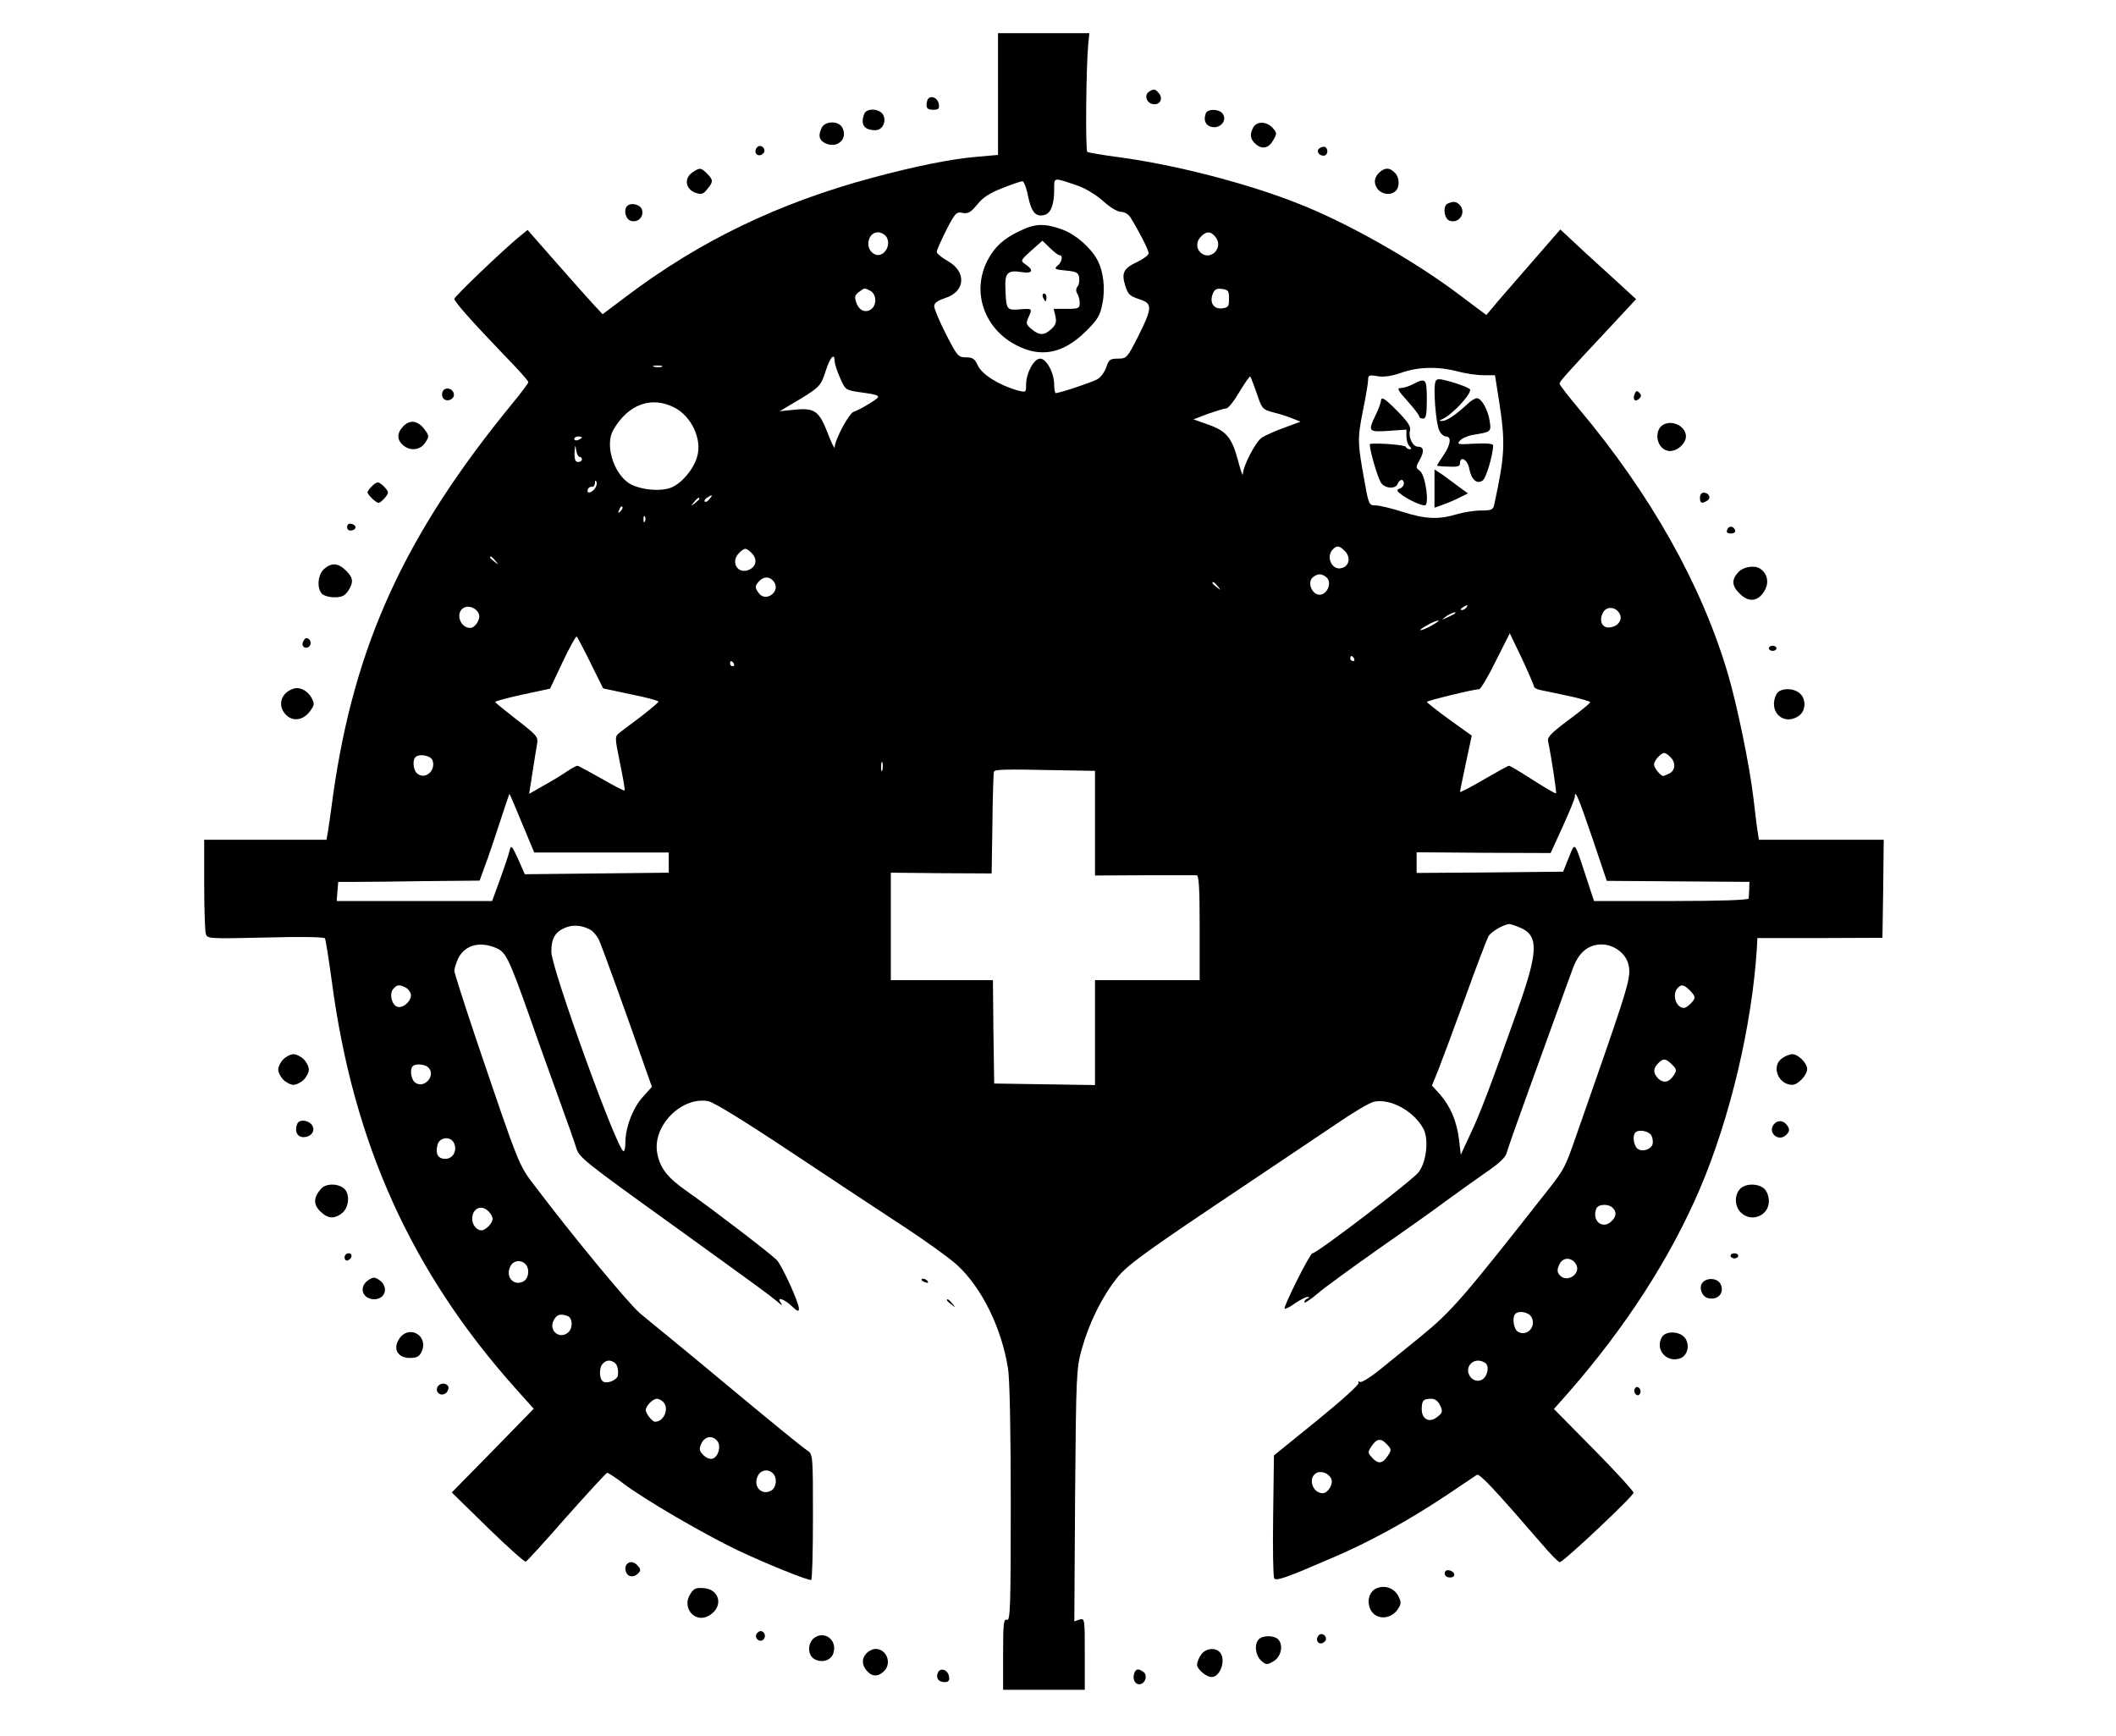 <?xml version="1.0" standalone="no"?>
<!DOCTYPE svg PUBLIC "-//W3C//DTD SVG 20010904//EN"
 "http://www.w3.org/TR/2001/REC-SVG-20010904/DTD/svg10.dtd">
<svg version="1.0" xmlns="http://www.w3.org/2000/svg"
 width="829pt" height="680pt" viewBox="0 0 829 680"
 preserveAspectRatio="xMidYMid meet">

<g transform="translate(0,680) scale(0.1,-0.1)"
fill="#000000" stroke="none">
<path d="M3910 6431 l0 -238 -80 -7 c-101 -8 -248 -38 -415 -83 -366 -99 -672
-246 -961 -464 l-93 -70 -31 33 c-17 18 -83 92 -147 165 l-116 132 -31 -25
c-67 -55 -256 -236 -256 -245 0 -11 73 -93 196 -221 52 -53 94 -100 94 -105 0
-4 -28 -42 -62 -83 -422 -514 -620 -947 -703 -1535 -8 -60 -17 -125 -20 -142
l-6 -33 -239 0 -240 0 0 -172 c0 -95 3 -183 6 -195 6 -21 6 -21 233 -16 137 4
230 2 234 -3 3 -5 15 -81 27 -169 84 -634 312 -1139 722 -1597 l69 -77 -160
-164 -161 -164 140 -137 c78 -76 145 -136 150 -134 5 2 77 81 160 176 84 94
155 172 159 172 4 0 32 -18 62 -41 86 -65 313 -197 448 -262 110 -52 270 -117
289 -117 4 0 7 111 7 246 0 245 0 247 -23 262 -21 14 -135 107 -325 265 -45
38 -134 111 -197 163 -63 51 -124 102 -135 111 -48 43 -260 299 -409 496 -65
85 -60 73 -237 595 -43 129 -79 241 -79 249 0 8 7 30 15 48 26 52 83 69 149
41 38 -16 50 -41 131 -269 29 -84 81 -228 115 -322 34 -93 64 -179 67 -190 11
-39 23 -49 393 -315 327 -236 364 -263 395 -289 16 -14 23 -18 16 -8 -22 28 8
21 41 -10 22 -21 28 -23 28 -10 0 24 -66 169 -87 191 -26 26 -261 206 -349
267 -79 55 -108 92 -119 151 -20 107 95 223 200 204 23 -5 145 -80 334 -206
164 -109 364 -241 445 -294 80 -53 169 -117 197 -143 96 -89 173 -246 198
-403 7 -39 11 -252 11 -529 0 -408 -2 -462 -15 -457 -13 5 -15 -14 -15 -134
l0 -140 160 0 160 0 0 141 c0 137 0 140 -21 134 l-20 -7 3 494 c4 473 5 496
26 572 28 101 79 205 137 278 38 48 97 92 387 287 189 126 399 268 468 314 68
47 137 88 154 91 65 13 157 -38 193 -107 21 -41 12 -126 -18 -168 -21 -30
-399 -319 -417 -319 -10 0 -115 -210 -109 -217 3 -2 22 7 42 22 21 14 43 25
49 24 7 0 6 -3 -1 -6 -7 -2 -13 -9 -13 -15 0 -5 24 10 53 35 28 24 133 100
232 170 99 69 221 155 270 192 50 36 122 88 161 115 51 35 74 57 78 77 4 15
41 120 82 233 41 113 92 255 114 315 22 61 49 136 61 168 23 65 61 97 114 97
46 0 92 -33 104 -75 12 -46 4 -76 -94 -360 -42 -121 -92 -264 -111 -318 -41
-117 -45 -126 -100 -197 -341 -434 -384 -485 -509 -587 -33 -27 -97 -79 -143
-116 -47 -39 -87 -65 -94 -61 -6 4 -8 3 -5 -3 4 -6 -68 -71 -163 -148 l-169
-137 -3 -235 c-2 -129 0 -240 4 -246 7 -12 43 0 228 80 148 63 298 146 447
245 59 40 113 76 119 80 10 7 69 -56 253 -269 34 -40 66 -73 72 -73 14 0 289
259 289 272 0 6 -70 83 -156 170 l-156 158 54 61 c227 259 401 529 518 802
118 277 204 639 223 942 l2 40 245 0 245 1 3 192 2 192 -244 0 -245 0 -5 33
c-3 17 -10 75 -16 127 -15 129 -64 367 -101 492 -103 348 -302 701 -582 1035
-42 50 -77 95 -77 100 0 8 17 28 191 214 l109 117 -107 98 c-60 54 -126 115
-149 137 l-41 38 -120 -138 c-66 -76 -132 -151 -145 -168 l-25 -29 -100 75
c-179 136 -443 286 -638 362 -202 80 -487 153 -708 182 -60 8 -112 17 -117 20
-8 5 -5 337 4 428 l4 37 -179 0 -179 0 0 -239z m314 -359 c27 -9 71 -36 97
-59 27 -25 57 -43 71 -43 13 0 29 -9 37 -22 34 -55 71 -127 71 -140 0 -7 -19
-22 -42 -33 -56 -26 -65 -43 -50 -93 11 -35 18 -42 55 -54 53 -17 53 -32 -5
-148 -42 -82 -44 -85 -78 -85 -31 0 -36 -4 -46 -34 -6 -18 -22 -40 -35 -47
-22 -12 -147 -54 -163 -54 -3 0 -6 15 -6 33 0 46 -30 102 -55 102 -24 0 -55
-56 -55 -102 0 -31 0 -31 -35 -22 -71 20 -139 63 -154 97 -12 26 -20 32 -46
32 -31 0 -35 5 -79 91 -25 49 -46 99 -46 109 0 13 13 22 42 32 81 25 86 104
10 146 -23 13 -42 29 -42 35 0 7 17 45 37 85 35 68 40 73 64 68 22 -4 32 2 57
32 21 27 49 46 99 65 37 15 73 27 79 27 5 0 16 -27 22 -60 13 -62 30 -81 64
-72 25 6 38 41 38 98 0 51 -6 50 94 16z m-754 -196 c28 -35 -11 -93 -47 -70
-36 22 -23 84 17 84 10 0 23 -7 30 -14z m1294 -7 c30 -43 -25 -94 -62 -57 -17
17 -15 44 4 62 21 22 40 20 58 -5z m-1353 -209 c22 -13 25 -52 4 -70 -22 -18
-49 -8 -60 24 -8 23 -6 30 10 42 23 17 21 17 46 4z m1404 -30 c0 -31 -3 -35
-27 -38 -33 -4 -50 22 -37 56 7 18 15 23 36 20 25 -3 28 -7 28 -38z m-1545
-246 c0 -9 9 -37 21 -64 19 -45 23 -48 67 -55 99 -14 99 -14 50 -45 -24 -15
-52 -30 -63 -33 -19 -6 -74 -109 -75 -140 -1 -6 -12 17 -26 53 -34 89 -52 103
-129 95 l-60 -6 35 21 c123 73 124 73 145 137 18 56 35 73 35 37z m-677 -21
c-7 -2 -21 -2 -30 0 -10 3 -4 5 12 5 17 0 24 -2 18 -5z m3117 -18 c30 -8 76
-15 101 -15 l46 0 17 -107 c24 -159 22 -207 -20 -400 -4 -20 -11 -23 -52 -23
-26 0 -69 -7 -96 -15 -70 -21 -122 -19 -212 10 -43 14 -91 25 -105 25 -25 0
-27 4 -42 88 -29 159 -29 172 -8 280 12 57 21 113 21 124 0 18 4 20 38 14 26
-4 56 1 93 14 65 23 144 25 219 5z m-786 -87 c20 -60 22 -62 66 -74 25 -6 59
-17 75 -24 l30 -12 -62 -23 c-34 -12 -74 -30 -89 -39 -25 -17 -73 -109 -75
-144 0 -9 -8 13 -18 51 -24 91 -45 118 -116 143 l-59 21 57 22 c32 11 64 21
71 21 8 0 31 29 52 65 21 35 40 62 42 60 3 -3 14 -33 26 -67z m-2283 -54 c68
-34 111 -126 90 -194 -14 -49 -60 -103 -101 -120 -44 -18 -130 -8 -169 19 -60
43 -91 151 -58 207 58 100 148 133 238 88z m-361 -118 c0 -2 -7 -6 -15 -10 -8
-3 -15 -1 -15 4 0 6 7 10 15 10 8 0 15 -2 15 -4z m-9 -76 c5 0 9 -4 9 -10 0
-5 -7 -10 -15 -10 -11 0 -15 10 -14 38 2 30 3 32 6 10 2 -16 9 -28 14 -28z
m59 -125 c-15 -18 -33 -20 -27 -2 2 6 10 11 16 10 6 -2 11 5 12 15 0 11 2 12
6 4 3 -7 -1 -19 -7 -27z m450 -40 c-7 -9 -15 -13 -19 -10 -3 3 1 10 9 15 21
14 24 12 10 -5z m-40 1 c0 -2 -8 -10 -17 -17 -16 -13 -17 -12 -4 4 13 16 21
21 21 13z m-309 -49 c-10 -9 -11 -8 -5 6 3 10 9 15 12 12 3 -3 0 -11 -7 -18z
m96 -39 c-3 -8 -6 -5 -6 6 -1 11 2 17 5 13 3 -3 4 -12 1 -19z m2742 -117 c23
-23 18 -58 -11 -66 -38 -13 -66 43 -36 73 16 16 25 15 47 -7z m-2325 -7 c24
-23 20 -53 -9 -66 -45 -20 -75 31 -39 66 8 9 19 16 24 16 5 0 16 -7 24 -16z
m-1003 -31 c13 -16 12 -17 -3 -4 -10 7 -18 15 -18 17 0 8 8 3 21 -13z m3259
-68 c18 -22 -2 -65 -30 -65 -28 0 -48 43 -30 65 7 8 20 15 30 15 10 0 23 -7
30 -15z m-2166 -17 c23 -38 -35 -78 -61 -42 -17 23 -16 29 3 49 20 19 43 16
58 -7z m1737 -15 c13 -16 12 -17 -3 -4 -10 7 -18 15 -18 17 0 8 8 3 21 -13z
m-2895 -108 c8 -20 -14 -55 -34 -55 -40 0 -59 60 -25 79 20 11 51 -2 59 -24z
m3869 25 c-3 -5 -12 -10 -18 -10 -7 0 -6 4 3 10 19 12 23 12 15 0z m599 -22
c15 -24 -3 -52 -37 -56 -30 -4 -44 26 -27 58 13 25 48 24 64 -2z m-645 -2 c-2
-2 -15 -9 -29 -15 -24 -11 -24 -11 -6 3 16 13 49 24 35 12z m-89 -46 c-19 -11
-39 -19 -45 -19 -5 0 6 8 25 19 19 11 40 19 45 19 6 0 -6 -8 -25 -19z m400
-240 c0 -4 10 -10 23 -13 12 -2 61 -13 110 -23 48 -10 87 -22 87 -25 0 -4 -38
-35 -85 -70 -67 -50 -84 -67 -80 -83 12 -56 34 -200 31 -204 -2 -2 -43 22 -90
52 -48 31 -90 56 -94 56 -4 0 -49 -25 -99 -54 -51 -30 -93 -52 -93 -48 0 4 11
55 23 113 l23 107 -88 63 c-48 35 -87 66 -88 69 0 5 185 50 205 50 6 0 35 49
65 110 l55 109 48 -100 c26 -56 47 -105 47 -109z m-3696 92 l49 -99 108 -23
c60 -12 109 -25 109 -29 -1 -3 -30 -28 -66 -56 -37 -27 -75 -57 -86 -65 -20
-16 -20 -16 1 -120 12 -57 20 -105 18 -107 -2 -2 -43 19 -91 47 -48 27 -90 50
-94 50 -4 0 -23 -10 -42 -23 -19 -13 -60 -38 -91 -55 l-56 -32 13 83 c7 45 15
96 18 112 5 28 0 34 -79 95 -46 36 -85 67 -85 70 0 3 48 16 108 29 l107 23 49
104 c27 57 52 102 55 100 3 -2 28 -49 55 -104z m2991 18 c3 -5 1 -10 -4 -10
-6 0 -11 5 -11 10 0 6 2 10 4 10 3 0 8 -4 11 -10z m-2430 -20 c3 -5 1 -10 -4
-10 -6 0 -11 5 -11 10 0 6 2 10 4 10 3 0 8 -4 11 -10z m3669 -366 c22 -21 20
-51 -3 -64 -11 -5 -22 -10 -25 -10 -10 0 -36 32 -36 45 0 15 27 45 40 45 5 0
16 -7 24 -16z m-4849 -14 c13 -42 -33 -78 -63 -48 -13 13 -16 50 -5 61 15 16
62 7 68 -13z m1762 -37 c-3 -10 -5 -4 -5 12 0 17 2 24 5 18 2 -7 2 -21 0 -30z
m711 -1 l122 -2 0 -205 0 -205 193 1 c105 0 198 0 205 0 9 -1 12 -49 12 -206
l0 -205 -205 0 -205 0 0 -206 0 -205 -197 3 -198 3 -3 203 -2 202 -200 0 -200
0 0 211 0 210 198 -2 197 -1 3 193 c1 107 4 199 6 205 4 10 28 11 274 6z
m-2123 -207 l48 -115 263 0 264 0 0 -40 0 -39 -282 -3 -282 -3 -26 59 c-25 55
-28 57 -34 32 -3 -14 -20 -64 -37 -111 l-31 -85 -305 0 -304 0 3 38 3 37 65 0
c36 0 160 1 277 3 l212 2 21 58 c12 31 38 108 58 170 20 61 37 112 38 112 1 0
23 -52 49 -115z m4194 -60 l56 -166 279 -2 280 -2 -1 -27 c-1 -16 -1 -32 -2
-38 -1 -6 -109 -10 -303 -10 l-303 0 -29 88 c-50 152 -44 145 -70 82 l-22 -55
-287 -3 -287 -2 0 40 0 41 263 -2 262 -1 47 103 c26 57 48 110 48 118 0 30 14
-3 69 -164z m-3927 -357 c10 -5 25 -22 33 -37 12 -24 105 -282 191 -528 l18
-51 -36 -40 c-39 -43 -68 -120 -68 -179 0 -18 -3 -33 -7 -33 -24 0 -283 717
-283 781 0 52 14 77 53 94 31 13 65 11 99 -7z m3643 8 c74 -31 72 -93 -9 -321
-106 -299 -148 -410 -186 -489 l-37 -80 -7 60 c-9 72 -33 128 -74 176 l-32 35
24 59 c13 33 60 159 105 282 44 123 86 232 92 243 9 18 59 47 82 49 4 0 23 -6
42 -14z m-4364 -236 c10 -6 19 -19 19 -29 0 -25 -33 -53 -54 -45 -22 8 -31 50
-16 69 15 18 25 19 51 5z m5029 -10 c25 -25 25 -32 -1 -56 -15 -14 -24 -16
-37 -8 -21 14 -27 50 -12 70 16 19 26 18 50 -6z m-69 -291 c18 -18 19 -23 6
-42 -18 -28 -40 -32 -61 -12 -20 21 -20 39 0 59 20 21 30 20 55 -5z m-4873
-11 c32 -32 -18 -87 -53 -58 -15 13 -20 51 -8 63 11 11 48 8 61 -5z m4792
-267 c5 -11 7 -26 4 -35 -8 -21 -42 -30 -59 -16 -15 13 -20 51 -8 63 13 14 53
6 63 -12z m-4692 -28 c15 -29 -3 -63 -33 -63 -29 0 -40 19 -31 55 8 30 50 35
64 8z m4540 -255 c16 -16 15 -33 -4 -52 -35 -35 -79 1 -60 49 7 18 47 20 64 3z
m-4404 -14 c9 -8 16 -22 16 -29 0 -17 -27 -45 -44 -45 -19 0 -36 22 -36 45 0
41 36 58 64 29z m4260 -206 c23 -38 -36 -77 -64 -43 -10 12 -10 21 -1 41 13
29 47 30 65 2z m-4116 0 c18 -18 14 -56 -7 -68 -39 -21 -73 19 -51 60 12 22
40 26 58 8z m3942 -208 c20 -37 -17 -77 -52 -58 -18 9 -25 58 -11 71 14 14 53
6 63 -13z m-3776 4 c19 -7 21 -45 4 -62 -32 -32 -79 2 -60 43 12 25 27 30 56
19z m183 -182 c11 -7 16 -26 14 -49 -1 -17 -36 -34 -55 -27 -19 7 -21 55 -4
72 14 14 28 15 45 4z m3411 -1 c18 -11 11 -51 -10 -65 -35 -22 -74 27 -48 59
14 17 38 19 58 6z m-3220 -153 c25 -25 4 -78 -32 -78 -10 0 -36 32 -36 45 0
17 27 45 44 45 6 0 17 -5 24 -12z m3044 -14 c11 -23 10 -29 -11 -45 -30 -25
-61 -10 -61 30 0 34 6 41 37 41 16 0 27 -9 35 -26z m-2832 -139 c16 -19 5 -61
-17 -69 -10 -4 -24 1 -37 13 -17 17 -18 24 -8 46 13 28 43 33 62 10z m2625
-15 c17 -18 17 -21 1 -45 -20 -30 -37 -32 -61 -5 -17 18 -17 21 -1 45 20 30
37 32 61 5z m-2407 -112 c18 -18 14 -56 -7 -68 -39 -21 -73 19 -51 60 12 22
40 26 58 8z m2188 -23 c8 -20 -14 -55 -34 -55 -40 0 -59 60 -25 79 20 11 51
-2 59 -24z"/>
<path d="M3995 5895 c-64 -30 -99 -63 -126 -115 -63 -121 -15 -265 110 -331
97 -52 185 -35 273 51 48 47 58 63 67 111 12 57 4 127 -20 171 -26 48 -83 98
-135 118 -71 26 -108 25 -169 -5z m156 -95 c15 0 10 -27 -8 -41 -14 -12 -11
-15 33 -19 42 -4 49 -8 52 -28 2 -13 -1 -29 -7 -35 -6 -8 -6 -18 -1 -27 6 -8
10 -25 10 -37 0 -21 -5 -23 -51 -23 l-51 0 7 -29 c5 -23 1 -34 -16 -50 -28
-26 -47 -26 -78 0 -21 17 -22 23 -12 45 16 36 16 36 -34 32 -51 -4 -53 -2 -56
80 -3 63 8 75 64 66 42 -7 49 7 15 30 -21 15 -21 15 22 54 l44 39 29 -28 c16
-16 33 -29 38 -29z"/>
<path d="M4086 5635 c4 -8 8 -15 10 -15 2 0 4 7 4 15 0 8 -4 15 -10 15 -5 0
-7 -7 -4 -15z"/>
<path d="M5624 5305 c-10 -24 2 -169 15 -192 6 -13 18 -23 26 -23 23 0 18 -33
-10 -74 -14 -20 -25 -38 -25 -40 0 -1 20 -4 45 -4 34 -2 45 1 45 13 0 31 29
15 36 -20 8 -43 29 -63 52 -48 14 8 40 96 42 138 0 7 -26 9 -72 7 -66 -4 -71
-3 -59 11 7 9 29 19 50 23 74 12 74 12 67 56 -7 44 -32 88 -50 88 -7 0 -23
-10 -36 -22 -42 -40 -83 -68 -99 -67 -14 0 -14 1 0 7 36 16 109 92 109 115 0
6 -46 24 -93 36 -30 8 -39 7 -43 -4z"/>
<path d="M5536 5295 c-15 -8 -37 -15 -48 -15 -16 0 -12 -9 26 -51 25 -28 46
-55 46 -60 0 -5 7 -9 15 -9 12 0 15 15 15 75 0 82 -4 86 -54 60z"/>
<path d="M5410 5228 c-1 -7 -9 -31 -20 -53 -32 -66 -29 -68 50 -63 l70 5 0
-26 c0 -15 5 -32 12 -39 8 -8 9 -12 1 -12 -6 0 -13 4 -15 9 -2 8 -104 16 -140
12 -8 -1 24 -118 41 -150 14 -25 59 -29 67 -6 8 19 24 20 24 1 0 -8 -7 -17
-16 -20 -14 -5 -13 -9 7 -24 27 -20 74 -42 91 -42 19 0 3 119 -19 135 -17 13
-17 15 0 45 18 33 15 50 -8 50 -20 0 -38 37 -31 63 4 16 -8 34 -47 74 -53 54
-67 62 -67 41z"/>
<path d="M5620 4886 l0 -75 31 11 c17 6 46 18 66 28 l34 17 -33 24 c-18 14
-48 35 -65 48 l-33 22 0 -75z"/>
<path d="M4502 6441 c-21 -13 -10 -46 16 -49 27 -4 40 22 22 43 -14 17 -20 18
-38 6z"/>
<path d="M3637 6414 c-4 -4 -7 -16 -7 -26 0 -13 7 -18 26 -18 21 0 25 4 22 22
-3 23 -27 35 -41 22z"/>
<path d="M3386 6354 c-16 -42 -1 -64 44 -64 27 0 44 34 30 60 -13 25 -65 28
-74 4z"/>
<path d="M4724 6356 c-11 -29 1 -51 28 -54 33 -4 57 30 37 54 -15 18 -58 18
-65 0z"/>
<path d="M3220 6301 c-15 -30 -12 -49 11 -61 47 -25 93 15 69 60 -14 27 -65
27 -80 1z"/>
<path d="M4910 6301 c-15 -29 -12 -46 9 -65 26 -23 52 -17 70 16 14 24 14 28
-3 47 -24 26 -62 27 -76 2z"/>
<path d="M2967 6224 c-14 -14 -7 -35 11 -32 9 2 17 10 17 17 0 16 -18 25 -28
15z"/>
<path d="M5171 6220 c-16 -9 -6 -30 15 -30 15 0 20 25 6 34 -4 2 -14 1 -21 -4z"/>
<path d="M2712 6124 c-33 -23 -26 -65 12 -79 24 -8 31 -6 47 14 24 29 24 36
-1 61 -24 24 -29 24 -58 4z"/>
<path d="M5408 6128 c-24 -20 -28 -44 -12 -67 17 -23 53 -28 72 -9 17 17 15
54 -4 72 -19 19 -35 20 -56 4z"/>
<path d="M5673 6003 c-22 -8 -16 -61 7 -68 39 -12 66 35 38 63 -13 13 -24 14
-45 5z"/>
<path d="M2457 5993 c-15 -15 -6 -52 14 -58 28 -9 53 16 44 44 -6 20 -43 29
-58 14z"/>
<path d="M1734 5265 c-4 -9 -2 -21 4 -27 15 -15 44 -1 40 19 -4 23 -36 29 -44
8z"/>
<path d="M6404 5256 c-4 -9 -4 -20 0 -23 3 -4 12 -1 18 5 9 9 9 15 0 24 -9 9
-13 7 -18 -6z"/>
<path d="M1581 5131 c-26 -26 -27 -53 -3 -74 28 -26 69 -21 88 9 16 24 16 27
-3 52 -25 34 -56 39 -82 13z"/>
<path d="M6522 5139 c-42 -16 -37 -90 8 -104 24 -8 56 9 70 36 22 40 -30 86
-78 68z"/>
<path d="M1456 4894 c-9 -8 -16 -19 -16 -23 0 -9 33 -41 43 -41 9 0 37 30 37
40 0 11 -29 40 -40 40 -5 0 -16 -7 -24 -16z"/>
<path d="M6660 4850 c0 -22 7 -25 29 -11 16 10 6 31 -15 31 -8 0 -14 -9 -14
-20z"/>
<path d="M1360 4735 c0 -10 7 -15 18 -13 21 4 19 22 -2 26 -10 2 -16 -3 -16
-13z"/>
<path d="M6767 4725 c-5 -10 0 -15 14 -15 12 0 19 5 17 12 -6 18 -25 20 -31 3z"/>
<path d="M1271 4572 c-25 -20 -31 -73 -11 -97 7 -8 28 -15 50 -15 29 0 41 6
54 25 22 34 20 52 -9 80 -29 29 -55 32 -84 7z"/>
<path d="M6810 4558 c-27 -29 -25 -54 5 -83 37 -38 76 -32 101 16 15 30 7 63
-20 81 -22 15 -66 8 -86 -14z"/>
<path d="M1187 4285 c-8 -18 11 -31 25 -17 11 11 3 32 -12 32 -4 0 -10 -7 -13
-15z"/>
<path d="M6930 4260 c0 -5 7 -10 15 -10 8 0 15 5 15 10 0 6 -7 10 -15 10 -8 0
-15 -4 -15 -10z"/>
<path d="M1150 4102 c-50 -16 -65 -67 -29 -103 27 -27 67 -21 93 14 19 26 19
30 6 54 -16 28 -46 43 -70 35z"/>
<path d="M6960 4081 c-35 -67 27 -128 88 -85 27 19 29 64 4 87 -26 24 -79 22
-92 -2z"/>
<path d="M1110 2650 c-11 -11 -20 -29 -20 -40 0 -11 9 -29 20 -40 11 -11 29
-20 40 -20 11 0 29 9 40 20 11 11 20 29 20 40 0 11 -9 29 -20 40 -11 11 -29
20 -40 20 -11 0 -29 -9 -40 -20z"/>
<path d="M6982 2654 c-44 -30 -16 -104 40 -104 22 0 58 38 58 62 0 23 -35 58
-58 58 -10 0 -28 -7 -40 -16z"/>
<path d="M1164 2396 c-11 -28 1 -51 25 -51 32 0 49 28 32 49 -17 20 -50 21
-57 2z"/>
<path d="M6950 2396 c-27 -33 18 -72 48 -42 13 13 14 20 6 34 -15 23 -38 26
-54 8z"/>
<path d="M1258 2143 c-30 -34 -31 -61 -4 -88 30 -30 56 -32 87 -7 28 24 31 79
4 98 -26 19 -69 17 -87 -3z"/>
<path d="M6817 2142 c-23 -25 -21 -68 3 -92 41 -41 110 -13 110 44 0 19 -8 40
-18 49 -25 22 -75 21 -95 -1z"/>
<path d="M1350 1874 c0 -9 5 -14 12 -12 18 6 21 28 4 28 -9 0 -16 -7 -16 -16z"/>
<path d="M6780 1880 c0 -5 7 -10 15 -10 8 0 15 5 15 10 0 6 -7 10 -15 10 -8 0
-15 -4 -15 -10z"/>
<path d="M1442 1784 c-38 -26 -22 -74 24 -74 45 0 58 50 19 76 -18 12 -24 11
-43 -2z"/>
<path d="M3610 1786 c0 -2 7 -7 16 -10 8 -3 12 -2 9 4 -6 10 -25 14 -25 6z"/>
<path d="M6670 1775 c-15 -18 -4 -52 19 -60 40 -12 70 20 51 56 -13 22 -52 25
-70 4z"/>
<path d="M3710 1706 c0 -2 8 -10 18 -17 15 -13 16 -12 3 4 -13 16 -21 21 -21
13z"/>
<path d="M1564 1555 c-26 -39 -6 -75 41 -75 28 0 38 5 47 25 28 63 -50 107
-88 50z"/>
<path d="M6510 1560 c-25 -46 16 -97 68 -83 29 7 43 44 28 74 -16 34 -80 39
-96 9z"/>
<path d="M1713 1364 c-8 -22 18 -37 36 -20 7 8 10 19 7 25 -10 16 -36 13 -43
-5z"/>
<path d="M6405 1360 c-4 -6 -3 -16 3 -22 6 -6 12 -6 17 2 4 6 3 16 -3 22 -6 6
-12 6 -17 -2z"/>
<path d="M2457 673 c-13 -12 -7 -41 10 -47 9 -4 23 0 31 8 13 12 13 18 2 30
-13 17 -32 21 -43 9z"/>
<path d="M5660 636 c0 -10 9 -16 21 -16 24 0 21 23 -4 28 -10 2 -17 -3 -17
-12z"/>
<path d="M5392 577 c-29 -13 -39 -53 -21 -86 21 -37 74 -36 102 0 17 24 18 30
6 55 -16 32 -54 46 -87 31z"/>
<path d="M2705 556 c-36 -54 17 -117 72 -86 58 33 45 103 -19 108 -30 3 -40
-1 -53 -22z"/>
<path d="M2964 399 c-10 -17 13 -36 27 -22 12 12 4 33 -11 33 -5 0 -12 -5 -16
-11z"/>
<path d="M3191 384 c-28 -20 -28 -69 0 -84 31 -17 68 -4 75 27 13 48 -35 85
-75 57z"/>
<path d="M5167 394 c-14 -14 -7 -35 11 -32 9 2 17 10 17 17 0 16 -18 25 -28
15z"/>
<path d="M4932 378 c-19 -19 -14 -63 9 -84 19 -17 23 -17 47 -3 30 16 41 61
21 85 -14 17 -60 19 -77 2z"/>
<path d="M3396 324 c-22 -21 -20 -50 4 -74 21 -21 46 -18 68 8 25 32 3 82 -38
82 -10 0 -26 -7 -34 -16z"/>
<path d="M4706 318 c-9 -12 -16 -30 -16 -40 0 -18 36 -48 57 -48 35 0 58 71
31 98 -19 19 -55 14 -72 -10z"/>
<path d="M3674 246 c-8 -21 3 -36 27 -36 15 0 20 6 17 22 -4 27 -35 37 -44 14z"/>
<path d="M4444 245 c-9 -23 4 -47 23 -43 22 4 30 38 11 49 -19 13 -28 11 -34
-6z"/>
</g>
</svg>

